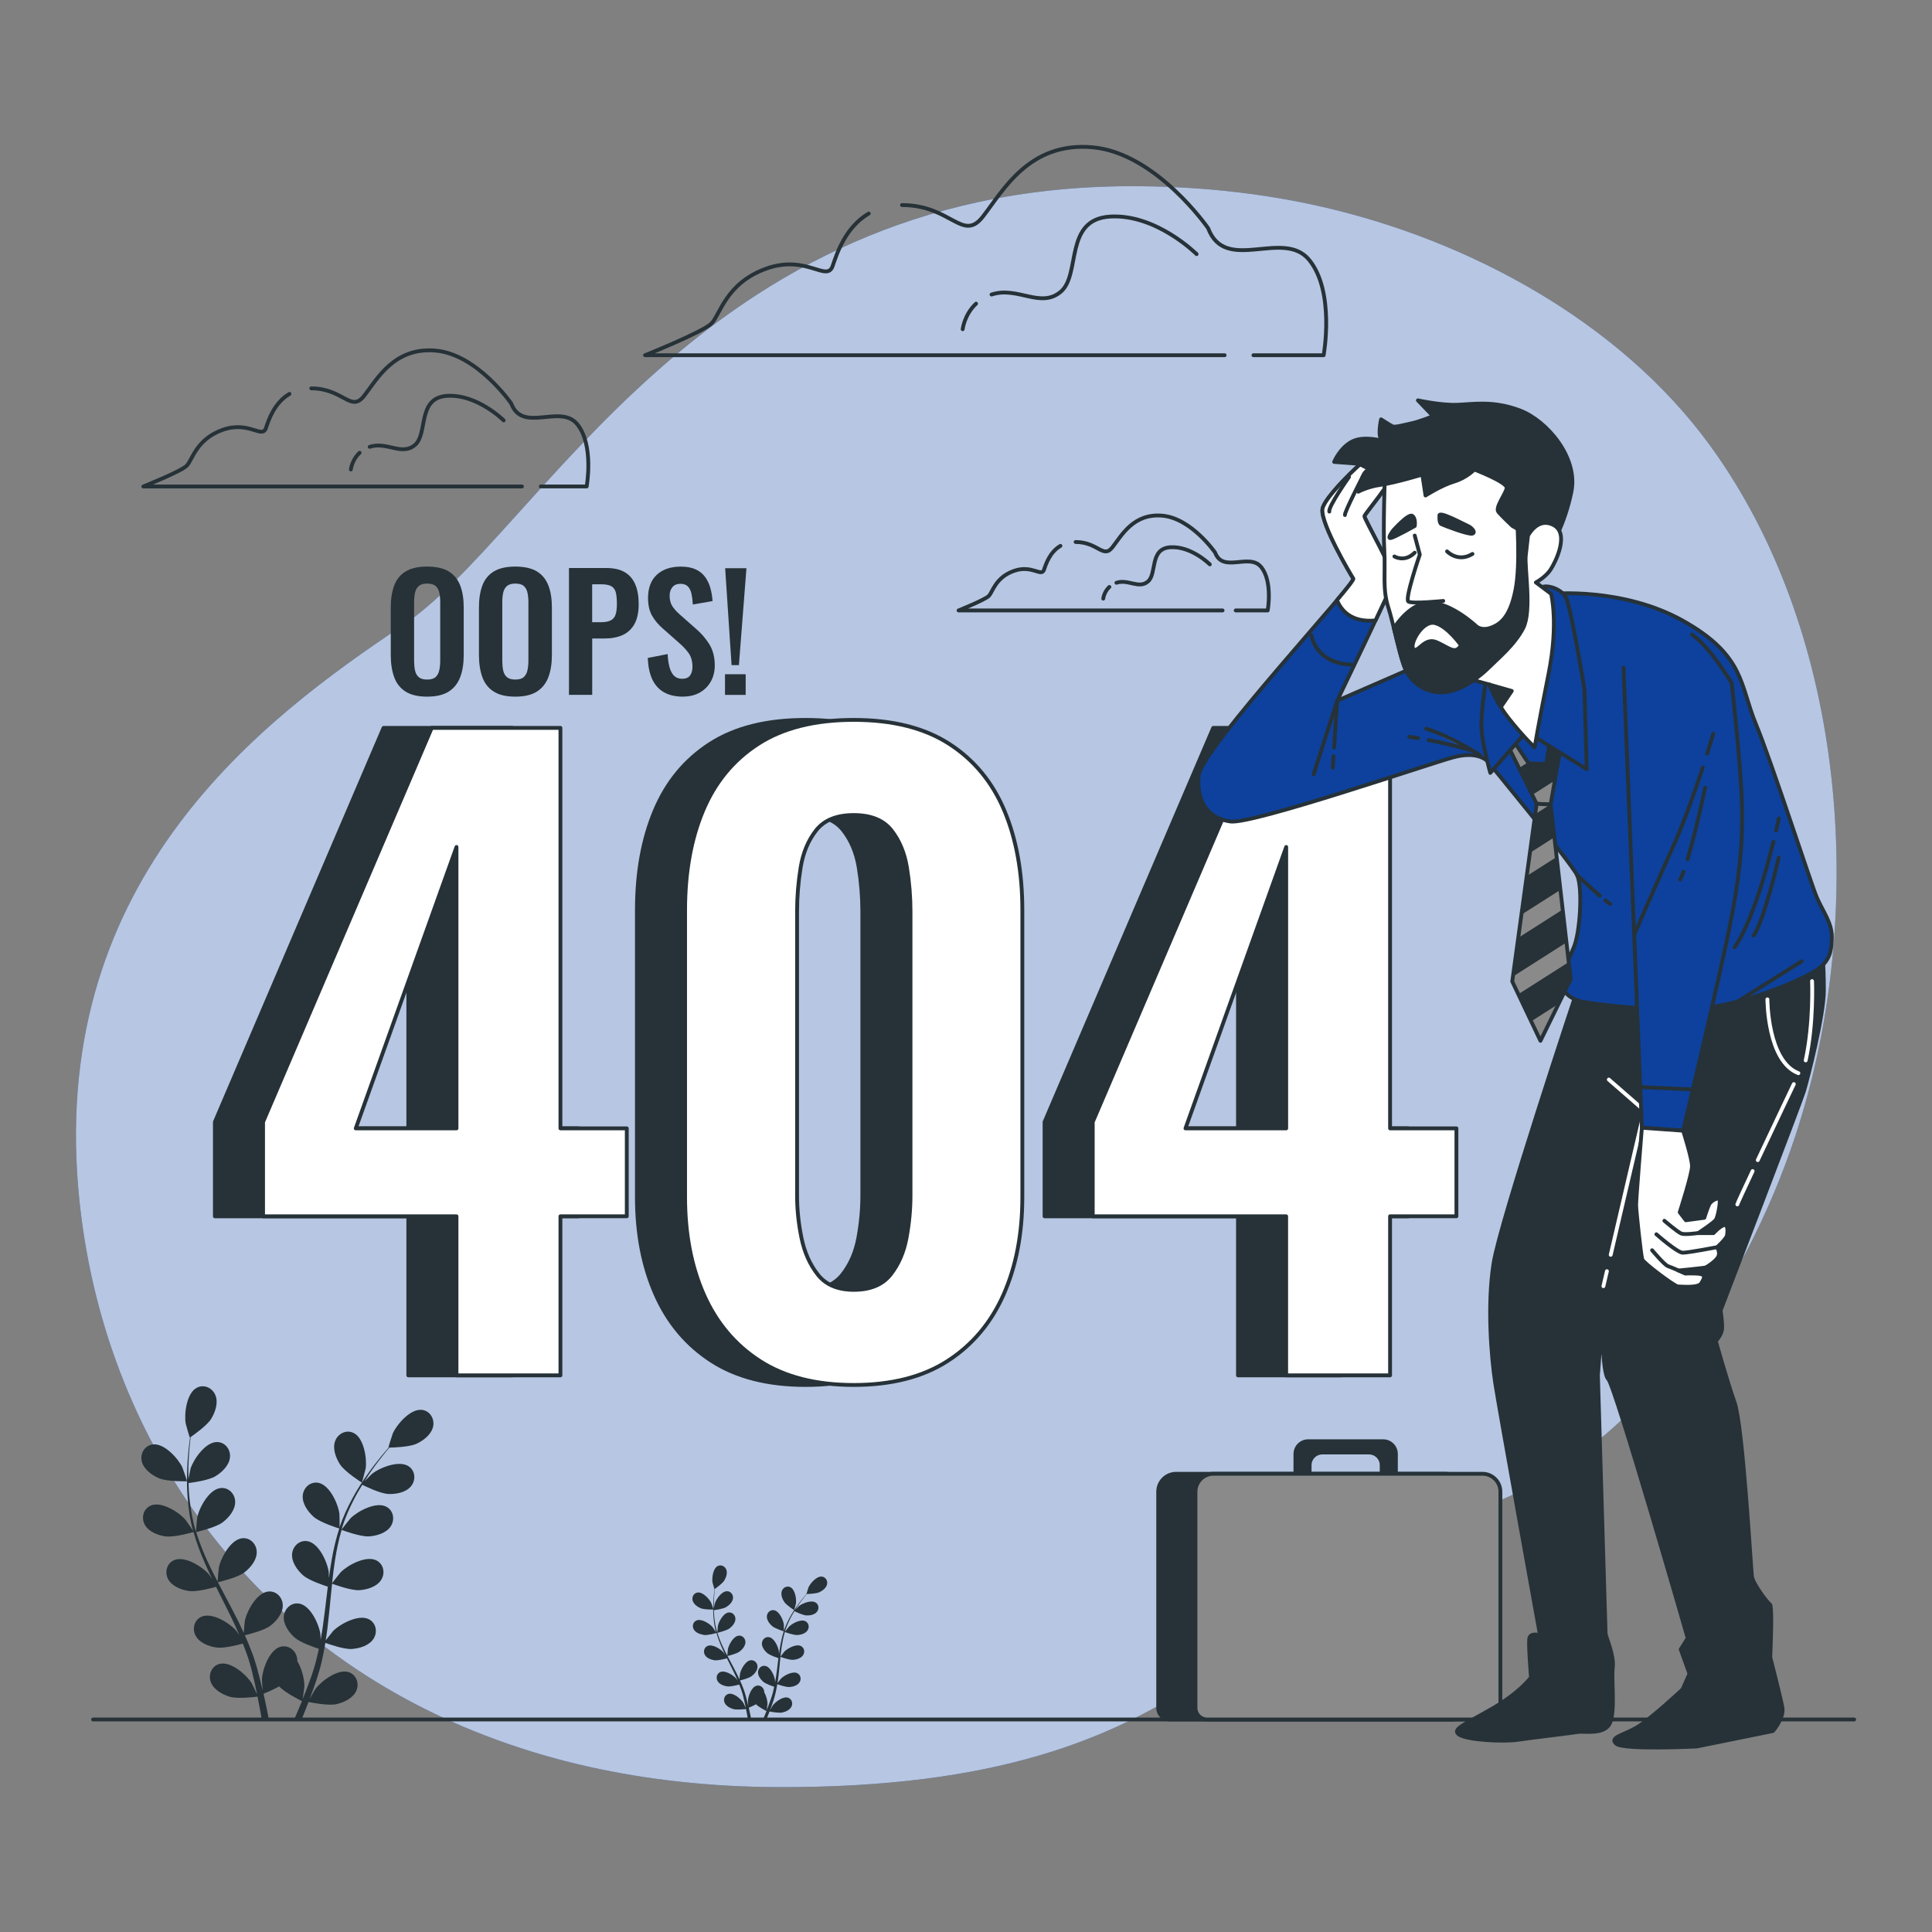 <?xml version="1.0" encoding="UTF-8"?>
<svg id="Character" xmlns="http://www.w3.org/2000/svg" version="1.1" viewBox="0 0 500 500">
  <rect x="0" y="0" width="500" height="500" fill="#808080" stroke="none"/>
  <!-- Generator: Adobe Illustrator 29.0.1, SVG Export Plug-In . SVG Version: 2.1.0 Build 192)  -->
  <g>
    <path d="M464.69,293.8c-13.01,39.42-41.03,82.63-82.26,96.69-62.3,21.26-67.87,72.36-180.95,72.01-17.63-.05-34-1.9-49.09-5.27-8.12-1.81-15.87-4.08-23.25-6.75-66.98-24.16-103.66-81.63-108.89-143.04-6.9-80.76,48.06-121.51,83.88-145.51,35.82-24,76.65-113.2,187.82-113.74,16.95-.07,33.93,1.59,50.46,5.39,37.75,8.67,76.58,29.56,99.91,61.4,1.75,2.39,3.43,4.84,5.04,7.35,31.47,48.96,35.06,117.73,17.32,171.47Z" style="fill: #0d419d;"/>
    <path d="M464.69,293.8c-13.01,39.42-41.03,82.63-82.26,96.69-62.3,21.26-67.87,72.36-180.95,72.01-17.63-.05-34-1.9-49.09-5.27-8.12-1.81-15.87-4.08-23.25-6.75-66.98-24.16-103.66-81.63-108.89-143.04-6.9-80.76,48.06-121.51,83.88-145.51,35.82-24,76.65-113.2,187.82-113.74,16.95-.07,33.93,1.59,50.46,5.39,37.75,8.67,76.58,29.56,99.91,61.4,1.75,2.39,3.43,4.84,5.04,7.35,31.47,48.96,35.06,117.73,17.32,171.47Z" style="fill: #fff; opacity: .7;"/>
  </g>
  <line x1="479.85" y1="445" x2="24.09" y2="445" style="fill: none; stroke: #263238; stroke-linecap: round; stroke-linejoin: round; stroke-width: .99px;"/>
  <g>
    <path d="M41.08,382.55c2.13.93,7.32.81,7.33.81.05,0-1.12-3.4-1.22-3.61-1.14-2.39-4.75-6.33-7.68-5.93-2.11.29-3.29,2.4-2.81,4.39.49,2.03,2.57,3.54,4.38,4.33Z" style="fill: #263238;"/>
    <path d="M42.88,397.61c2.2.32,6.84-1.02,7.21-1.13.73,2.6,1.69,5.2,2.81,7.79.64,1.48,1.33,2.95,2.04,4.41-.42-.62-.81-1.17-.87-1.24-1.73-2-6.25-4.85-8.98-3.69-1.96.83-2.54,3.18-1.55,4.98,1.01,1.83,3.42,2.74,5.37,3.02,1.98.29,5.96-.78,7.01-1.08.28.56.55,1.12.83,1.68,1.34,2.68,2.7,5.34,3.94,7.99.44.93.84,1.87,1.24,2.81-.38-.55-.7-1.01-.75-1.08-1.73-2-6.25-4.85-8.98-3.69-1.96.83-2.54,3.19-1.55,4.98,1.01,1.83,3.42,2.74,5.37,3.02,1.89.28,5.57-.68,6.82-1.02.38.97.77,1.94,1.1,2.9.21.66.46,1.28.63,1.95.19.66.37,1.32.55,1.97.3,1.27.62,2.57.89,3.81.19.86.36,1.69.53,2.52-.43-.94-1.3-2.75-1.39-2.89-1.41-2.24-5.44-5.74-8.31-5.01-2.07.53-2.99,2.76-2.29,4.69.72,1.96,2.96,3.22,4.85,3.8,2.08.64,6.68.05,7.26-.02.28,1.38.53,2.72.75,3.99.12.67.22,1.3.33,1.94h1.83c-.14-.73-.28-1.48-.43-2.26-.27-1.4-.6-2.89-.94-4.41.35-.14,2.31-.93,4.05-1.9,1.52,1.64,5.4,3.56,5.9,3.81-.53,1.3-1.06,2.56-1.57,3.74-.16.36-.3.69-.46,1.03h1.93c.05-.12.1-.23.14-.35.54-1.32,1.1-2.74,1.65-4.2.56.12,5.11,1.04,7.24.56,1.93-.44,4.26-1.53,5.12-3.43.84-1.86.09-4.16-1.93-4.84-2.81-.94-7.09,2.25-8.66,4.37-.09.13-.95,1.6-1.47,2.54.22-.6.45-1.18.67-1.8.45-1.22.86-2.45,1.31-3.78.19-.65.39-1.3.59-1.96.21-.65.35-1.36.53-2.05.38-1.6.69-3.25.96-4.91,1.07.39,4.89,1.72,6.87,1.58,1.97-.14,4.44-.86,5.58-2.61,1.12-1.72.72-4.1-1.18-5.08-2.63-1.36-7.35,1.15-9.23,3.01-.12.12-1.31,1.61-1.95,2.44.16-1,.32-2,.44-3.02.36-2.94.64-5.92.93-8.9.09-.91.19-1.82.28-2.73.38.14,4.89,1.82,7.1,1.67,1.97-.14,4.44-.86,5.58-2.61,1.12-1.71.72-4.1-1.18-5.08-2.63-1.36-7.35,1.14-9.22,3.01-.14.14-1.86,2.29-2.27,2.85.21-2,.44-3.99.75-5.95.42-2.7.98-5.32,1.71-7.82.18.07,4.87,1.84,7.14,1.68,1.97-.14,4.44-.86,5.58-2.61,1.12-1.72.72-4.1-1.18-5.08-2.63-1.36-7.35,1.14-9.23,3.01-.15.15-1.99,2.46-2.3,2.9.04-.15.07-.31.12-.46.81-2.66,1.93-5.14,3.1-7.4.67-1.32,1.39-2.54,2.12-3.71.84.42,4.7,2.3,6.76,2.38,1.97.08,4.51-.37,5.84-1.99,1.3-1.58,1.17-4-.61-5.18-2.47-1.64-7.43.33-9.5,1.98-.11.09-1.15,1.13-1.9,1.89.33-.52.67-1.07,1-1.57,1.24-1.87,2.49-3.5,3.61-4.93.64-.81,1.24-1.53,1.81-2.2,1.04-.02,5.23-.15,7.06-1.01,1.79-.84,3.83-2.41,4.26-4.45.42-2-.81-4.09-2.93-4.31-2.94-.32-6.44,3.72-7.52,6.13-.09.21-1.17,3.64-1.12,3.64,0,0,.05,0,.06,0-.56.63-1.15,1.32-1.78,2.08-1.15,1.42-2.44,3.02-3.72,4.87-1.29,1.84-2.64,3.88-3.86,6.15-1.23,2.28-2.41,4.74-3.3,7.43-.01.03-.02.06-.03.09.02-.87-.02-3.29-.05-3.48-.34-2.62-2.54-7.49-5.45-8.03-2.1-.39-3.87,1.26-4.04,3.3-.17,2.08,1.34,4.17,2.81,5.49,1.66,1.48,6.27,2.92,6.64,3.03-.82,2.57-1.46,5.27-1.95,8.05-.28,1.58-.52,3.19-.73,4.8-.01-.75-.03-1.42-.04-1.52-.34-2.62-2.54-7.49-5.45-8.03-2.1-.39-3.87,1.26-4.04,3.3-.17,2.08,1.34,4.17,2.81,5.49,1.49,1.34,5.4,2.64,6.44,2.97-.08.62-.16,1.24-.23,1.86-.36,2.97-.7,5.94-1.12,8.84-.15,1.02-.33,2.02-.51,3.03-.01-.67-.02-1.23-.04-1.31-.34-2.62-2.54-7.49-5.45-8.03-2.1-.39-3.88,1.26-4.04,3.3-.17,2.08,1.34,4.17,2.81,5.48,1.43,1.27,5.02,2.51,6.25,2.91-.22,1.02-.43,2.04-.69,3.02-.19.66-.33,1.32-.55,1.98-.21.65-.42,1.3-.63,1.95-.45,1.22-.9,2.49-1.36,3.67-.32.82-.63,1.6-.95,2.39.16-1.02.43-3.01.44-3.18.04-1.76-.58-4.61-1.83-6.62,0-.26,0-.52-.05-.77-.32-2.02-2.22-3.52-4.29-2.97-2.86.76-4.68,5.79-4.81,8.43,0,.16.09,1.86.18,2.93-.14-.62-.28-1.23-.43-1.87-.3-1.27-.64-2.52-.99-3.87-.2-.65-.39-1.3-.59-1.96-.18-.66-.46-1.33-.69-2-.57-1.55-1.21-3.09-1.9-4.63,1.11-.27,5.03-1.26,6.6-2.47,1.57-1.2,3.23-3.17,3.21-5.26-.01-2.05-1.66-3.82-3.79-3.59-2.94.32-5.5,5.01-6.03,7.6-.03.16-.21,2.06-.28,3.11-.42-.92-.84-1.84-1.29-2.76-1.32-2.65-2.73-5.29-4.13-7.93-.43-.81-.85-1.62-1.27-2.43.4-.09,5.08-1.18,6.84-2.53,1.57-1.2,3.23-3.17,3.21-5.26-.01-2.05-1.66-3.82-3.78-3.59-2.94.32-5.5,5.01-6.03,7.6-.04.2-.29,2.93-.32,3.63-.93-1.78-1.83-3.57-2.66-5.37-1.14-2.48-2.12-4.98-2.89-7.46.18-.04,5.08-1.15,6.89-2.54,1.57-1.2,3.23-3.17,3.21-5.26-.01-2.05-1.66-3.82-3.79-3.59-2.94.32-5.5,5.01-6.03,7.6-.04.2-.31,3.15-.32,3.68-.05-.15-.11-.3-.15-.44-.79-2.67-1.22-5.35-1.5-7.88-.17-1.47-.24-2.89-.28-4.26.93-.11,5.19-.68,6.95-1.75,1.69-1.02,3.56-2.8,3.77-4.88.21-2.04-1.23-3.98-3.37-3.98-2.96,0-6.02,4.38-6.83,6.89-.04.14-.34,1.58-.54,2.63,0-.62-.03-1.26-.03-1.86,0-2.24.15-4.29.29-6.11.09-1.03.19-1.96.29-2.83.86-.59,4.28-3.01,5.34-4.74,1.03-1.69,1.87-4.12,1.1-6.06-.75-1.9-2.93-2.96-4.82-1.98-2.63,1.36-3.32,6.66-2.89,9.26.04.23,1.03,3.68,1.08,3.65,0,0,.04-.03.05-.04-.12.83-.23,1.73-.34,2.71-.18,1.82-.37,3.87-.42,6.12-.06,2.25-.06,4.69.17,7.26.23,2.58.6,5.28,1.35,8.01,0,.03.02.06.03.09-.47-.73-1.84-2.74-1.96-2.88-1.73-2-6.25-4.85-8.98-3.69-1.96.83-2.54,3.19-1.55,4.98,1.01,1.83,3.42,2.74,5.37,3.02Z" style="fill: #263238;"/>
    <path d="M93.66,383.7s.95-3.45.98-3.68c.36-2.62-.47-7.9-3.14-9.18-1.92-.93-4.07.19-4.77,2.11-.72,1.96.19,4.37,1.26,6.03,1.26,1.95,5.66,4.72,5.66,4.72Z" style="fill: #263238;"/>
  </g>
  <g>
    <path d="M181.27,416.18c.98.43,3.38.37,3.38.37.02,0-.52-1.57-.56-1.67-.53-1.1-2.19-2.92-3.55-2.74-.98.13-1.52,1.11-1.3,2.03.23.94,1.19,1.64,2.02,2Z" style="fill: #263238;"/>
    <path d="M182.1,423.13c1.02.15,3.16-.47,3.33-.52.34,1.2.78,2.4,1.3,3.59.29.68.61,1.36.94,2.04-.2-.29-.37-.54-.4-.57-.8-.92-2.88-2.24-4.14-1.7-.91.38-1.17,1.47-.72,2.3.46.85,1.58,1.26,2.48,1.4.92.13,2.75-.36,3.24-.5.13.26.25.52.38.77.62,1.23,1.24,2.46,1.82,3.69.2.43.39.86.57,1.3-.17-.25-.32-.47-.35-.5-.8-.92-2.88-2.24-4.14-1.7-.91.38-1.17,1.47-.72,2.3.47.85,1.58,1.26,2.48,1.4.87.13,2.57-.31,3.15-.47.18.45.35.9.51,1.34.1.3.21.59.29.9.09.31.17.61.25.91.14.58.29,1.19.41,1.76.09.4.16.78.24,1.16-.2-.43-.6-1.27-.64-1.34-.65-1.03-2.51-2.65-3.84-2.31-.95.24-1.38,1.28-1.06,2.16.33.91,1.37,1.49,2.24,1.75.96.29,3.09.03,3.35,0,.13.64.25,1.25.35,1.84.05.31.1.6.15.89h.85c-.06-.34-.13-.68-.2-1.04-.13-.65-.27-1.33-.43-2.04.16-.06,1.07-.43,1.87-.88.7.76,2.49,1.64,2.72,1.76-.24.6-.49,1.18-.73,1.73-.07.17-.14.32-.21.48h.89c.02-.05.04-.11.07-.16.25-.61.51-1.26.76-1.94.26.05,2.36.48,3.34.26.89-.2,1.97-.7,2.36-1.58.39-.86.04-1.92-.89-2.24-1.3-.44-3.27,1.04-4,2.02-.04.06-.44.74-.68,1.17.1-.28.21-.54.31-.83.21-.56.4-1.13.6-1.74.09-.3.18-.6.27-.9.1-.3.16-.63.24-.95.18-.74.32-1.5.45-2.27.49.18,2.26.79,3.17.73.91-.06,2.05-.4,2.58-1.21.52-.79.33-1.89-.54-2.35-1.22-.63-3.39.53-4.26,1.39-.05.05-.61.74-.9,1.12.07-.46.15-.92.21-1.39.17-1.36.3-2.73.43-4.11.04-.42.09-.84.13-1.26.18.07,2.26.84,3.28.77.91-.06,2.05-.4,2.58-1.21.52-.79.33-1.89-.54-2.35-1.21-.63-3.39.53-4.26,1.39-.07.06-.86,1.06-1.05,1.32.1-.92.2-1.84.34-2.74.19-1.24.45-2.46.79-3.61.08.03,2.25.85,3.3.78.91-.06,2.05-.4,2.58-1.21.52-.79.33-1.89-.54-2.35-1.22-.63-3.39.53-4.26,1.39-.07.07-.92,1.13-1.06,1.34.02-.07.03-.14.05-.21.38-1.23.89-2.37,1.43-3.42.31-.61.64-1.17.98-1.71.39.19,2.17,1.06,3.12,1.1.91.04,2.08-.17,2.69-.92.6-.73.54-1.85-.28-2.39-1.14-.76-3.43.15-4.39.91-.05.04-.53.52-.88.87.15-.24.31-.49.46-.72.57-.86,1.15-1.61,1.66-2.28.3-.37.57-.71.83-1.02.48,0,2.41-.07,3.26-.46.82-.39,1.77-1.11,1.97-2.05.2-.92-.37-1.89-1.35-1.99-1.36-.15-2.97,1.72-3.47,2.83-.04.1-.54,1.68-.52,1.68,0,0,.02,0,.03,0-.26.29-.53.61-.82.96-.53.65-1.13,1.4-1.72,2.25-.59.85-1.22,1.79-1.78,2.84-.57,1.05-1.11,2.19-1.52,3.43,0,.01,0,.03-.01.04,0-.4-.01-1.52-.02-1.61-.16-1.21-1.17-3.46-2.52-3.71-.97-.18-1.79.58-1.87,1.52-.08.96.62,1.92,1.3,2.53.77.69,2.9,1.35,3.07,1.4-.38,1.19-.67,2.43-.9,3.71-.13.73-.24,1.47-.34,2.22,0-.35-.01-.66-.02-.7-.16-1.21-1.17-3.46-2.52-3.71-.97-.18-1.79.58-1.87,1.52-.08.96.62,1.92,1.3,2.53.69.62,2.49,1.22,2.97,1.37-.04.29-.07.57-.11.86-.16,1.37-.32,2.74-.52,4.08-.07.47-.15.93-.24,1.4,0-.31-.01-.57-.02-.61-.16-1.21-1.17-3.46-2.52-3.71-.97-.18-1.79.58-1.87,1.52-.08.96.62,1.92,1.3,2.53.66.59,2.32,1.16,2.89,1.34-.1.47-.2.94-.32,1.4-.09.31-.15.61-.26.91-.1.3-.19.6-.29.9-.21.56-.41,1.15-.63,1.69-.15.38-.29.74-.44,1.1.07-.47.2-1.39.2-1.47.02-.81-.27-2.13-.84-3.06,0-.12,0-.24-.02-.36-.15-.93-1.03-1.63-1.98-1.37-1.32.35-2.16,2.67-2.22,3.89,0,.07.04.86.08,1.35-.07-.29-.13-.57-.2-.86-.14-.58-.29-1.16-.46-1.79-.09-.3-.18-.6-.27-.9-.08-.3-.21-.61-.32-.92-.26-.71-.56-1.43-.88-2.14.51-.12,2.32-.58,3.05-1.14.72-.55,1.49-1.46,1.48-2.43,0-.95-.77-1.76-1.75-1.66-1.36.15-2.54,2.31-2.79,3.51-.02.07-.1.95-.13,1.44-.19-.43-.39-.85-.6-1.27-.61-1.22-1.26-2.44-1.91-3.66-.2-.37-.39-.75-.59-1.12.18-.04,2.35-.54,3.16-1.17.72-.55,1.49-1.46,1.48-2.43,0-.94-.77-1.76-1.75-1.66-1.36.15-2.54,2.31-2.79,3.51-.02.09-.13,1.35-.15,1.68-.43-.82-.85-1.65-1.23-2.48-.53-1.14-.98-2.3-1.33-3.45.09-.02,2.34-.53,3.18-1.17.72-.56,1.49-1.46,1.48-2.43,0-.95-.77-1.76-1.75-1.66-1.36.15-2.54,2.31-2.79,3.51-.02.09-.14,1.45-.15,1.7-.02-.07-.05-.14-.07-.2-.36-1.23-.56-2.47-.69-3.64-.08-.68-.11-1.33-.13-1.97.43-.05,2.4-.31,3.21-.81.78-.47,1.64-1.29,1.74-2.25.1-.94-.57-1.84-1.55-1.84-1.37,0-2.78,2.02-3.15,3.18-.02.06-.16.73-.25,1.21,0-.29-.01-.58-.01-.86,0-1.03.07-1.98.13-2.82.04-.48.09-.91.13-1.31.4-.27,1.98-1.39,2.46-2.19.47-.78.86-1.9.51-2.8-.35-.88-1.35-1.37-2.23-.92-1.21.63-1.53,3.07-1.33,4.28.02.1.48,1.7.5,1.69,0,0,.02-.01.02-.02-.05.39-.11.8-.15,1.25-.08.84-.17,1.79-.19,2.82-.03,1.04-.03,2.16.08,3.35.11,1.19.28,2.44.62,3.7,0,.01,0,.03.01.04-.22-.34-.85-1.26-.9-1.33-.8-.92-2.88-2.24-4.14-1.7-.91.39-1.17,1.47-.72,2.3.47.85,1.58,1.26,2.48,1.4Z" style="fill: #263238;"/>
    <path d="M205.54,416.7s.44-1.59.45-1.7c.17-1.21-.22-3.64-1.45-4.24-.89-.43-1.88.09-2.2.98-.33.91.09,2.02.58,2.78.58.9,2.61,2.18,2.61,2.18Z" style="fill: #263238;"/>
  </g>
  <g>
    <path d="M224.83,55.26c-5.98,3.49-8.23,10.26-9.31,13.5-1.49,4.48-6.73-2.99-17.19.75-10.46,3.74-11.96,11.96-14.2,14.2s-17.19,8.22-17.19,8.22h149.99" style="fill: none; stroke: #263238; stroke-linecap: round; stroke-linejoin: round; stroke-width: .99px;"/>
    <path d="M324.39,91.93h18.17s2.99-16.44-3.74-24.66c-6.73-8.22-21.67,3.74-26.16-8.22,0,0-13.45-19.43-29.89-20.93-16.44-1.49-23.17,11.21-28.4,17.94-5.23,6.73-8.22-2.99-20.93-2.99" style="fill: none; stroke: #263238; stroke-linecap: round; stroke-linejoin: round; stroke-width: .99px;"/>
    <path d="M252.61,78.58c-3.05,2.84-3.47,6.62-3.47,6.62" style="fill: none; stroke: #263238; stroke-linecap: round; stroke-linejoin: round; stroke-width: .99px;"/>
    <path d="M309.68,65.77s-10.46-10.46-22.42-9.72c-11.96.75-7.47,14.95-12.71,19.43s-11.21-1.49-17.94.75" style="fill: none; stroke: #263238; stroke-linecap: round; stroke-linejoin: round; stroke-width: .99px;"/>
  </g>
  <g>
    <path d="M74.91,101.94c-3.9,2.28-5.38,6.7-6.08,8.82-.98,2.93-4.39-1.95-11.23.49s-7.81,7.81-9.28,9.28-11.23,5.37-11.23,5.37h97.99" style="fill: none; stroke: #263238; stroke-linecap: round; stroke-linejoin: round; stroke-width: .99px;"/>
    <path d="M139.96,125.89h11.87s1.95-10.74-2.44-16.11-14.16,2.44-17.09-5.37c0,0-8.79-12.7-19.53-13.67s-15.14,7.32-18.55,11.72c-3.42,4.39-5.37-1.95-13.67-1.95" style="fill: none; stroke: #263238; stroke-linecap: round; stroke-linejoin: round; stroke-width: .99px;"/>
    <path d="M93.07,117.17c-1.99,1.85-2.27,4.33-2.27,4.33" style="fill: none; stroke: #263238; stroke-linecap: round; stroke-linejoin: round; stroke-width: .99px;"/>
    <path d="M130.35,108.8s-6.84-6.84-14.65-6.35-4.88,9.77-8.3,12.7-7.32-.98-11.72.49" style="fill: none; stroke: #263238; stroke-linecap: round; stroke-linejoin: round; stroke-width: .99px;"/>
  </g>
  <g>
    <path d="M274.44,141.27c-2.72,1.59-3.75,4.67-4.24,6.15-.68,2.04-3.06-1.36-7.83.34s-5.45,5.45-6.47,6.47c-1.02,1.02-7.83,3.75-7.83,3.75h68.33" style="fill: none; stroke: #263238; stroke-linecap: round; stroke-linejoin: round; stroke-width: .99px;"/>
    <path d="M319.8,157.98h8.28s1.36-7.49-1.7-11.24-9.87,1.7-11.92-3.75c0,0-6.13-8.85-13.62-9.53s-10.56,5.11-12.94,8.17c-2.38,3.06-3.75-1.36-9.53-1.36" style="fill: none; stroke: #263238; stroke-linecap: round; stroke-linejoin: round; stroke-width: .99px;"/>
    <path d="M287.1,151.9c-1.39,1.29-1.58,3.02-1.58,3.02" style="fill: none; stroke: #263238; stroke-linecap: round; stroke-linejoin: round; stroke-width: .99px;"/>
    <path d="M313.1,146.06s-4.77-4.77-10.21-4.43c-5.45.34-3.41,6.81-5.79,8.85-2.38,2.04-5.11-.68-8.17.34" style="fill: none; stroke: #263238; stroke-linecap: round; stroke-linejoin: round; stroke-width: .99px;"/>
  </g>
  <g>
    <path d="M105.67,355.95v-41.17h-50.06v-24.41l43.65-101.99h33.31v103.64h17.17v22.75h-17.17v41.17h-26.89ZM79.6,292.02h26.07v-72.82l-26.07,72.82Z" style="fill: #263238; stroke: #263238; stroke-linecap: round; stroke-linejoin: round; stroke-width: .99px;"/>
    <path d="M208.48,358.43c-9.79,0-17.89-2.07-24.31-6.21-6.41-4.14-11.24-9.86-14.48-17.17-3.24-7.31-4.86-15.72-4.86-25.24v-74.27c0-9.79,1.55-18.38,4.65-25.75,3.1-7.38,7.86-13.14,14.27-17.27,6.41-4.14,14.65-6.21,24.72-6.21s18.31,2.07,24.72,6.21c6.41,4.14,11.17,9.9,14.27,17.27,3.1,7.38,4.65,15.96,4.65,25.75v74.27c0,9.52-1.62,17.93-4.86,25.24-3.24,7.31-8.07,13.03-14.48,17.17-6.41,4.14-14.52,6.21-24.31,6.21ZM208.48,333.81c4.27,0,7.45-1.31,9.52-3.93,2.07-2.62,3.45-5.79,4.14-9.52.69-3.72,1.03-7.38,1.03-10.96v-73.44c0-3.86-.31-7.69-.93-11.48-.62-3.79-1.97-7-4.03-9.62-2.07-2.62-5.31-3.93-9.72-3.93s-7.65,1.31-9.72,3.93c-2.07,2.62-3.41,5.83-4.03,9.62-.62,3.79-.93,7.62-.93,11.48v73.44c0,3.59.38,7.24,1.14,10.96.76,3.72,2.17,6.9,4.24,9.52,2.07,2.62,5.17,3.93,9.31,3.93Z" style="fill: #263238; stroke: #263238; stroke-linecap: round; stroke-linejoin: round; stroke-width: .99px;"/>
    <path d="M320.39,355.95v-41.17h-50.06v-24.41l43.65-101.99h33.3v103.64h17.17v22.75h-17.17v41.17h-26.89ZM294.32,292.02h26.07v-72.82l-26.07,72.82Z" style="fill: #263238; stroke: #263238; stroke-linecap: round; stroke-linejoin: round; stroke-width: .99px;"/>
  </g>
  <g>
    <path d="M118.14,355.95v-41.17h-50.06v-24.41l43.65-101.99h33.31v103.64h17.17v22.75h-17.17v41.17h-26.89ZM92.07,292.02h26.07v-72.82l-26.07,72.82Z" style="fill: #fff; stroke: #263238; stroke-linecap: round; stroke-linejoin: round; stroke-width: .99px;"/>
    <path d="M220.95,358.43c-9.79,0-17.89-2.07-24.31-6.21-6.41-4.14-11.24-9.86-14.48-17.17-3.24-7.31-4.86-15.72-4.86-25.24v-74.27c0-9.79,1.55-18.38,4.65-25.75,3.1-7.38,7.86-13.14,14.27-17.27,6.41-4.14,14.65-6.21,24.72-6.21s18.31,2.07,24.72,6.21c6.41,4.14,11.17,9.9,14.27,17.27,3.1,7.38,4.65,15.96,4.65,25.75v74.27c0,9.52-1.62,17.93-4.86,25.24-3.24,7.31-8.07,13.03-14.48,17.17-6.41,4.14-14.52,6.21-24.31,6.21ZM220.95,333.81c4.27,0,7.45-1.31,9.52-3.93,2.07-2.62,3.45-5.79,4.14-9.52.69-3.72,1.03-7.38,1.03-10.96v-73.44c0-3.86-.31-7.69-.93-11.48-.62-3.79-1.97-7-4.03-9.62-2.07-2.62-5.31-3.93-9.72-3.93s-7.65,1.31-9.72,3.93c-2.07,2.62-3.41,5.83-4.03,9.62-.62,3.79-.93,7.62-.93,11.48v73.44c0,3.59.38,7.24,1.14,10.96.76,3.72,2.17,6.9,4.24,9.52,2.07,2.62,5.17,3.93,9.31,3.93Z" style="fill: #fff; stroke: #263238; stroke-linecap: round; stroke-linejoin: round; stroke-width: .99px;"/>
    <path d="M332.86,355.95v-41.17h-50.06v-24.41l43.65-101.99h33.3v103.64h17.17v22.75h-17.17v41.17h-26.89ZM306.8,292.02h26.07v-72.82l-26.07,72.82Z" style="fill: #fff; stroke: #263238; stroke-linecap: round; stroke-linejoin: round; stroke-width: .99px;"/>
  </g>
  <g>
    <path d="M110.53,180.29c-2.32,0-4.18-.43-5.55-1.3-1.38-.86-2.37-2.11-2.96-3.73-.59-1.62-.89-3.54-.89-5.76v-12.28c0-2.22.3-4.11.89-5.7.59-1.58,1.58-2.79,2.96-3.63,1.38-.84,3.23-1.26,5.55-1.26s4.25.42,5.61,1.26c1.36.84,2.35,2.05,2.96,3.63.61,1.58.91,3.48.91,5.7v12.32c0,2.19-.3,4.09-.91,5.7-.61,1.61-1.59,2.85-2.96,3.73-1.37.88-3.24,1.32-5.61,1.32ZM110.53,175.87c1,0,1.74-.22,2.21-.65.47-.43.79-1.03.95-1.78.16-.76.24-1.58.24-2.47v-15.12c0-.92-.08-1.74-.24-2.47-.16-.73-.48-1.3-.95-1.72-.47-.42-1.21-.63-2.21-.63-.95,0-1.66.21-2.15.63-.49.42-.81.99-.97,1.72s-.24,1.55-.24,2.47v15.12c0,.89.07,1.72.22,2.47.15.76.47,1.35.95,1.78.49.43,1.22.65,2.19.65Z" style="fill: #263238;"/>
    <path d="M133.35,180.29c-2.32,0-4.18-.43-5.55-1.3-1.38-.86-2.37-2.11-2.96-3.73-.59-1.62-.89-3.54-.89-5.76v-12.28c0-2.22.3-4.11.89-5.7.59-1.58,1.58-2.79,2.96-3.63,1.38-.84,3.23-1.26,5.55-1.26s4.25.42,5.61,1.26c1.36.84,2.35,2.05,2.96,3.63.61,1.58.91,3.48.91,5.7v12.32c0,2.19-.3,4.09-.91,5.7-.61,1.61-1.59,2.85-2.96,3.73-1.37.88-3.24,1.32-5.61,1.32ZM133.35,175.87c1,0,1.74-.22,2.21-.65.47-.43.79-1.03.95-1.78.16-.76.24-1.58.24-2.47v-15.12c0-.92-.08-1.74-.24-2.47-.16-.73-.48-1.3-.95-1.72-.47-.42-1.21-.63-2.21-.63-.95,0-1.66.21-2.15.63-.49.42-.81.99-.97,1.72s-.24,1.55-.24,2.47v15.12c0,.89.07,1.72.22,2.47.15.76.47,1.35.95,1.78.49.43,1.22.65,2.19.65Z" style="fill: #263238;"/>
    <path d="M147.25,179.84v-32.84h9.65c1.97,0,3.57.36,4.8,1.09,1.23.73,2.13,1.79,2.72,3.18.58,1.39.87,3.07.87,5.05,0,2.14-.36,3.86-1.09,5.17-.73,1.31-1.75,2.26-3.06,2.86-1.31.59-2.86.89-4.64.89h-3.24v14.59h-6ZM153.25,161.03h2.27c1.08,0,1.93-.16,2.53-.47.61-.31,1.03-.81,1.26-1.5.23-.69.34-1.61.34-2.78s-.09-2.15-.26-2.9c-.18-.74-.55-1.29-1.13-1.64-.58-.35-1.49-.53-2.74-.53h-2.27v9.81Z" style="fill: #263238;"/>
    <path d="M176.73,180.29c-1.97,0-3.62-.39-4.95-1.16-1.32-.77-2.32-1.9-3-3.38-.68-1.49-1.05-3.31-1.14-5.47l5.15-1.01c.05,1.27.21,2.39.47,3.36.26.97.65,1.72,1.18,2.25.53.53,1.22.79,2.09.79.97,0,1.66-.29,2.07-.87.41-.58.61-1.32.61-2.21,0-1.43-.32-2.61-.97-3.53-.65-.92-1.51-1.84-2.59-2.76l-4.13-3.65c-1.16-1-2.09-2.11-2.78-3.34-.69-1.23-1.03-2.75-1.03-4.56,0-2.59.76-4.59,2.27-6,1.51-1.4,3.58-2.11,6.2-2.11,1.54,0,2.82.24,3.85.71,1.03.47,1.84,1.13,2.45,1.97.61.84,1.06,1.79,1.36,2.86.3,1.07.49,2.2.57,3.38l-5.11.89c-.05-1.03-.17-1.95-.34-2.76-.18-.81-.49-1.45-.93-1.91-.45-.46-1.1-.69-1.97-.69s-1.57.29-2.05.87c-.47.58-.71,1.3-.71,2.17,0,1.11.23,2.02.69,2.74.46.72,1.12,1.45,1.99,2.21l4.09,3.61c1.35,1.14,2.51,2.47,3.47,3.99.96,1.53,1.44,3.37,1.44,5.53,0,1.57-.34,2.96-1.03,4.18s-1.65,2.17-2.88,2.86c-1.23.69-2.67,1.03-4.32,1.03Z" style="fill: #263238;"/>
    <path d="M187.63,179.84v-5.35h5.35v5.35h-5.35ZM189.33,172.14l-1.66-25.09h5.51l-1.95,25.09h-1.91Z" style="fill: #263238;"/>
  </g>
  <g>
    <path d="M335.25,376.28v7.06h3.68v-4.14c0-1.82,1.47-3.29,3.29-3.29h12.07c1.82,0,3.29,1.47,3.29,3.29v4.14h3.68v-7.06c0-1.82-1.47-3.29-3.29-3.29h-19.42c-1.82,0-3.29,1.47-3.29,3.29Z" style="fill: #263238; stroke: #263238; stroke-linecap: round; stroke-linejoin: round; stroke-width: .99px;"/>
    <path d="M304.38,381.41h69.63c2.56,0,4.64,2.08,4.64,4.64v55.96c0,1.65-1.34,2.99-2.99,2.99h-72.93c-1.65,0-2.99-1.34-2.99-2.99v-55.96c0-2.56,2.08-4.64,4.64-4.64Z" style="fill: #263238; stroke: #263238; stroke-linecap: round; stroke-linejoin: round; stroke-width: .99px;"/>
    <path d="M314.03,381.41h69.63c2.56,0,4.64,2.08,4.64,4.64v55.96c0,1.65-1.34,2.99-2.99,2.99h-72.93c-1.65,0-2.99-1.34-2.99-2.99v-55.96c0-2.56,2.08-4.64,4.64-4.64Z" style="fill: #8a8a8a; stroke: #263238; stroke-linecap: round; stroke-linejoin: round; stroke-width: .99px;"/>
  </g>
  <g>
    <g>
      <path d="M408.1,256.51s-19.85,59.62-21.56,70.41c-1.71,10.79-.61,24.19.42,30.97,1.03,6.78,11.6,65.32,11.6,65.32,0,0-2.62-.88-2.81,1.01-.19,1.89.47,9.9.47,9.9,0,0-2.74,3.84-9.96,8.02-7.22,4.18-10.73,5.44-8.57,6.81,2.16,1.37,11.37,1.86,15.13,1.3,3.76-.56,13.88-1.74,15.52-2.02,1.65-.27,6.62.79,8.21-2.08,1.58-2.87.44-11.57.84-14.65.4-3.08-1.84-7.98-1.86-8.69s-1.99-66.88-1.99-66.88l1.25-16.43s-.37,15.65,1.43,17.4c1.8,1.75,20.57,67.07,20.57,67.07l-1.82,2.87,2.27,6.32-1.79,4.05s-8.54,7.99-12.04,9.96c-3.49,1.97-7.02,2.52-5.09,4.13,1.93,1.61,20.78.69,20.78.69l19.72-4s2.99-3.37,2.45-6.19c-.54-2.82-3.13-12.9-3.13-12.9,0,0,.63-13.23-.08-13.68-.72-.46-4.37-5.32-4.65-7.21-.28-1.88-2.33-38.83-4.5-45.04-2.17-6.21-4.86-15.93-4.86-15.93,0,0,1.53-1.55,1.63-3.21.1-1.66-.39-4.7-.39-4.7,0,0,20.6-53.6,21.54-56.66.94-3.07,5.19-19.58,5.19-26.18s-.47-11.56-.47-11.56c0,0-16.04,7.31-32.31,8.02s-30.66-.24-30.66-.24l-.47,4.01Z" style="fill: #263238; stroke: #263238; stroke-linecap: round; stroke-linejoin: round; stroke-width: .99px;"/>
      <g>
        <path d="M457.4,258.63s0,16.04,8.02,19.11" style="fill: none; stroke: #fff; stroke-linecap: round; stroke-linejoin: round; stroke-width: .99px;"/>
        <path d="M468.96,253.91s.47,10.85-1.65,20.52" style="fill: none; stroke: #fff; stroke-linecap: round; stroke-linejoin: round; stroke-width: .99px;"/>
        <path d="M453.58,303.07c-2.2,4.68-3.88,8.31-3.96,8.63" style="fill: none; stroke: #fff; stroke-linecap: round; stroke-linejoin: round; stroke-width: .99px;"/>
        <path d="M464.24,280.56s-5.15,10.8-9.33,19.68" style="fill: none; stroke: #fff; stroke-linecap: round; stroke-linejoin: round; stroke-width: .99px;"/>
        <polyline points="416.85 324.75 425.56 287.41 416.36 279.39" style="fill: none; stroke: #fff; stroke-linecap: round; stroke-linejoin: round; stroke-width: .99px;"/>
        <line x1="414.96" y1="332.86" x2="415.87" y2="328.98" style="fill: none; stroke: #fff; stroke-linecap: round; stroke-linejoin: round; stroke-width: .99px;"/>
      </g>
    </g>
    <g>
      <path d="M369.68,171.06l-23.62,10.29s14.1-29.34,14.67-31.05-7.81-16.19-7.62-16.76c.19-.57,7.43-9.33,7.62-11.24s4.19-8.57,1.14-8.95c-3.05-.38-19.24,14.67-19.62,18.48-.38,3.81,7.24,16.76,8,17.91.76,1.14-39.24,44-40,50.86-.76,6.86,2.48,11.24,8.19,12,5.71.76,50.67-14.67,57.53-16.57,6.86-1.9,9.14,1.14,9.14,1.14,0,0,21.53,26.1,23.05,29.34,1.52,3.24.76,15.24-.95,18.86s-3.62,9.91-2.67,10.86c.95.95,1.65,2.13,4.51,2.89,2.86.76,22.73,3.21,33.97,1.49,11.24-1.71,24.57-7.62,27.62-9.91,3.05-2.29,3.43-4.95,3.43-8.38s-2.29-6.48-3.81-9.91c-1.52-3.43-11.62-34.86-15.81-44.96-4.19-10.1-2.86-17.72-18.67-26.67-15.81-8.95-34.36-7.08-34.36-7.08l-31.74,17.36Z" style="fill: #0d419d; stroke: #263238; stroke-linecap: round; stroke-linejoin: round; stroke-width: .99px;"/>
      <g>
        <g>
          <line x1="345.11" y1="195.71" x2="344.92" y2="198.68" style="fill: none; stroke: #263238; stroke-linecap: round; stroke-linejoin: round; stroke-width: .99px;"/>
          <polyline points="339.96 200.4 346.06 181.35 345.26 193.47" style="fill: none; stroke: #263238; stroke-linecap: round; stroke-linejoin: round; stroke-width: .99px;"/>
          <path d="M339.39,164.39s.95,7.24,10.29,7.62" style="fill: none; stroke: #263238; stroke-linecap: round; stroke-linejoin: round; stroke-width: .99px;"/>
          <path d="M383.01,195.44s-6.86-4.57-13.91-6.86" style="fill: #fff; stroke: #263238; stroke-linecap: round; stroke-linejoin: round; stroke-width: .99px;"/>
          <path d="M367.03,191.04c-.76-.13-1.53-.25-2.3-.36" style="fill: none; stroke: #263238; stroke-linecap: round; stroke-linejoin: round; stroke-width: .99px;"/>
          <path d="M380.54,194.11s-4.86-1.42-10.83-2.58" style="fill: none; stroke: #263238; stroke-linecap: round; stroke-linejoin: round; stroke-width: .99px;"/>
        </g>
        <path d="M415.46,233.02c.67.55,1.15.9,1.27.9" style="fill: none; stroke: #263238; stroke-linecap: round; stroke-linejoin: round; stroke-width: .99px;"/>
        <path d="M408.16,226.5s3.36,3.12,5.88,5.32" style="fill: none; stroke: #263238; stroke-linecap: round; stroke-linejoin: round; stroke-width: .99px;"/>
        <line x1="449.3" y1="259.45" x2="466.26" y2="248.78" style="fill: none; stroke: #263238; stroke-linecap: round; stroke-linejoin: round; stroke-width: .99px;"/>
        <path d="M458.96,217.86c-1.91,7.74-5.62,20.93-10.04,27.3" style="fill: none; stroke: #263238; stroke-linecap: round; stroke-linejoin: round; stroke-width: .99px;"/>
        <path d="M460.35,211.83s-.24,1.17-.69,3.09" style="fill: none; stroke: #263238; stroke-linecap: round; stroke-linejoin: round; stroke-width: .99px;"/>
        <path d="M460.35,221.92s-3.62,15.81-6.48,20.19" style="fill: none; stroke: #263238; stroke-linecap: round; stroke-linejoin: round; stroke-width: .99px;"/>
      </g>
    </g>
    <g>
      <path d="M355.98,160.56c2.49-5.27,4.53-9.63,4.74-10.26.57-1.71-7.81-16.19-7.62-16.76.19-.57,7.43-9.33,7.62-11.24s4.19-8.57,1.14-8.95c-3.05-.38-19.24,14.67-19.62,18.48-.38,3.81,7.24,16.76,8,17.91.16.24-1.5,2.35-4.23,5.58,1.06,2.59,3.65,5.86,9.96,5.25Z" style="fill: #fff; stroke: #263238; stroke-linecap: round; stroke-linejoin: round; stroke-width: .99px;"/>
      <path d="M352.67,123.33s-4.77,9.25-4.6,9.95" style="fill: none; stroke: #263238; stroke-linecap: round; stroke-linejoin: round; stroke-width: .99px;"/>
      <path d="M349.12,123.44s-5.45,7.73-5.09,8.96" style="fill: none; stroke: #263238; stroke-linecap: round; stroke-linejoin: round; stroke-width: .99px;"/>
    </g>
    <g>
      <polygon points="390.06 192.59 397.68 208.02 401.3 208.21 404.35 190.87 401.87 186.87 400.16 197.73 395.59 197.54 390.25 189.54 390.06 192.59" style="fill: #8a8a8a; stroke: #263238; stroke-linecap: round; stroke-linejoin: round; stroke-width: .99px;"/>
      <polygon points="397.68 208.02 391.37 254 398.67 269.36 406.49 253.4 401.3 208.21 397.68 208.02" style="fill: #8a8a8a; stroke: #263238; stroke-linecap: round; stroke-linejoin: round; stroke-width: .99px;"/>
      <g>
        <polygon points="396.55 205.72 402.39 202 404.2 191.71 400.76 193.9 400.16 197.73 395.59 197.54 395.42 197.3 393.11 198.77 396.55 205.72" style="fill: #263238;"/>
        <polygon points="401.3 208.21 401.31 208.16 401.23 208.2 401.3 208.21" style="fill: #263238;"/>
      </g>
      <g>
        <polygon points="402.86 221.78 395.12 226.71 393.74 236.72 403.84 230.29 402.86 221.78" style="fill: #263238;"/>
        <polygon points="402.27 216.68 401.3 208.21 401.23 208.2 397.31 210.7 395.94 220.72 402.27 216.68" style="fill: #263238;"/>
        <polygon points="404.42 235.38 392.92 242.71 391.54 252.73 405.4 243.9 404.42 235.38" style="fill: #263238;"/>
        <polygon points="403.35 259.81 406.49 253.4 405.99 248.99 392.94 257.3 396.27 264.32 403.35 259.81" style="fill: #263238;"/>
      </g>
    </g>
    <path d="M384.73,174.87s-1.52,9.33-1.33,13.53,2.29,11.62,2.29,11.62l9.33-10.67,15.62,9.72s-.57-19.81-.57-20.38-3.62-21.91-4.76-24-4.19-3.24-5.91-2.86c-1.71.38-14.67,23.05-14.67,23.05Z" style="fill: #0d419d; stroke: #263238; stroke-linecap: round; stroke-linejoin: round; stroke-width: .99px;"/>
    <g>
      <g>
        <path d="M358.41,122.84s-.49,13.95-.16,19.54c.33,5.58-.49,10.01.98,14.61,1.48,4.6,3.12,13.46,4.6,16.42s4.6,5.75,9.19,5.75,9.69-3.78,12.15-6.24c2.46-2.46,6.73-5.91,9.03-10.34,2.3-4.43.33-15.6.66-18.72.33-3.12.99-8.54.99-8.54,0,0,3.28-8.04.66-11.82-2.63-3.78-14.28-8.04-23.15-7.22-8.87.82-14.94,6.57-14.94,6.57Z" style="fill: #fff; stroke: #263238; stroke-linecap: round; stroke-linejoin: round; stroke-width: .99px;"/>
        <path d="M366.13,138.6l1.31,4.93s-3.94,11.49-2.96,12.15c.98.66,9.03-.16,9.03-.16" style="fill: none; stroke: #263238; stroke-linecap: round; stroke-linejoin: round; stroke-width: .99px;"/>
        <path d="M372.53,133.51s-.16,1.81.49,2.13c.66.33,7.06,2.79,8.04,2.46.99-.33-.33-1.64-1.15-1.97-.82-.33-7.72-4.1-7.39-2.63Z" style="fill: #263238; stroke: #263238; stroke-linecap: round; stroke-linejoin: round; stroke-width: .99px;"/>
        <path d="M366.13,136.13s-5.25,2.96-6.24,3.12c-.98.16.66-1.97.66-1.97,0,0,3.94-4.43,4.93-3.78.99.66.66,2.63.66,2.63Z" style="fill: #263238; stroke: #263238; stroke-linecap: round; stroke-linejoin: round; stroke-width: .99px;"/>
        <path d="M374.5,142.7s2.79,2.96,6.57.66" style="fill: none; stroke: #263238; stroke-linecap: round; stroke-linejoin: round; stroke-width: .99px;"/>
        <path d="M360.87,144.01s2.63,1.64,5.25-.98" style="fill: none; stroke: #263238; stroke-linecap: round; stroke-linejoin: round; stroke-width: .99px;"/>
      </g>
      <path d="M394.86,143.85c.3-2.83.86-7.53.97-8.39l-3.27-1.79s.98,12.15-.33,18.88c-1.31,6.73-3.61,8.87-6.24,9.85-2.63.99-3.94-.33-3.94-.33,0,0-6.24-5.91-11.82-6.07-4.87-.14-8.62,5.22-9.49,6.58,1.04,4.22,2.1,8.84,3.09,10.82,1.48,2.96,4.6,5.75,9.19,5.75s9.69-3.78,12.15-6.24c2.46-2.46,6.73-5.91,9.03-10.34,2.3-4.43.33-15.6.66-18.72Z" style="fill: #263238; stroke: #263238; stroke-linecap: round; stroke-linejoin: round; stroke-width: .99px;"/>
      <path d="M378.11,167s-3.45-4.93-6.73-5.75c-3.28-.82-6.73,5.58-5.58,6.73,1.15,1.15,2.79-3.12,5.91-1.81,3.12,1.31,4.93,3.45,6.4.82Z" style="fill: #fff; stroke: #263238; stroke-linecap: round; stroke-linejoin: round; stroke-width: .99px;"/>
      <path d="M357.92,114.13s-4.93-1.48-8.04.16c-3.12,1.64-4.6,5.25-4.6,5.25l6.4.49,2.96,1.48s-1.31,0-1.97,1.81c-.66,1.81-1.15,3.94-1.15,3.94,0,0,2.3-1.31,5.91-1.81,3.61-.49,10.67-2.63,10.67-2.63l.82,5.42s4.1-2.63,7.39-3.61c3.28-.99,5.25-3.12,5.25-3.12,0,0,8.54,3.28,8.37,4.76-.16,1.48-3.12,5.09-2.13,6.24.99,1.15,3.61,3.61,3.61,3.61l9.85,5.58s3.61-5.58,5.42-14.45c1.81-8.87-6.4-18.39-13.3-21.01s-11.98-1.64-16.25-1.48-10.18-1.15-10.18-1.15l3.94,4.1s-3.78,1.48-5.42,1.81c-1.64.33-4.43,1.15-5.09.82-.66-.33-2.96-1.81-2.96-1.81,0,0-1.15,4.93.49,5.58Z" style="fill: #263238; stroke: #263238; stroke-linecap: round; stroke-linejoin: round; stroke-width: .99px;"/>
      <path d="M397.48,150.74s2.46-1.31,3.78-3.28c1.31-1.97,5.09-9.52.66-11.66-3.36-1.62-5.58,1.29-6.47,2.79-.2,1.71-.44,3.75-.59,5.25-.33,3.12,1.64,14.28-.66,18.72-2.3,4.43-6.57,7.88-9.03,10.34-.95.95-2.28,2.08-3.82,3.13l4.15,1.14s1.31,4.1,4.93,8.7,6.73,7.55,6.73,7.55c0,0,.98-5.91,3.61-19.04s.66-20.69.66-20.69l-3.94-2.96Z" style="fill: #fff; stroke: #263238; stroke-linecap: round; stroke-linejoin: round; stroke-width: .99px;"/>
      <path d="M385.5,177.18l5.75,1.64-2.79,4.1s-2.3-3.78-2.96-5.75Z" style="fill: #263238; stroke: #263238; stroke-linecap: round; stroke-linejoin: round; stroke-width: .99px;"/>
    </g>
    <g>
      <path d="M420.16,172.78l4.76,119.06,10.67.76s9.14-38.48,11.81-51.62c2.67-13.14,3.62-21.53,3.43-32-.19-10.48-2.67-32.19-2.67-32.19,0,0-5.52-9.33-10.29-12.57" style="fill: #0d419d; stroke: #263238; stroke-linecap: round; stroke-linejoin: round; stroke-width: .99px;"/>
      <path d="M441.82,195.04c.99-3.11,1.57-5.12,1.57-5.12" style="fill: none; stroke: #263238; stroke-linecap: round; stroke-linejoin: round; stroke-width: .99px;"/>
      <path d="M423.02,241.73s4.57-10.67,9.91-22.48c2.91-6.43,5.75-14.56,7.75-20.63" style="fill: none; stroke: #263238; stroke-linecap: round; stroke-linejoin: round; stroke-width: .99px;"/>
      <path d="M435.69,225.61c-.3.82-.59,1.51-.86,2.03" style="fill: none; stroke: #263238; stroke-linecap: round; stroke-linejoin: round; stroke-width: .99px;"/>
      <path d="M441.3,203.83s-2.35,11.19-4.56,18.56" style="fill: none; stroke: #263238; stroke-linecap: round; stroke-linejoin: round; stroke-width: .99px;"/>
      <line x1="424.92" y1="281.36" x2="437.68" y2="281.93" style="fill: none; stroke: #263238; stroke-linecap: round; stroke-linejoin: round; stroke-width: .99px;"/>
    </g>
    <g>
      <path d="M424.92,291.83s-1.49,18.38-1.49,19.97,1.27,13.19,1.59,14.14c.32.95,8.42,6.99,9.21,6.99s5.24.48,6.04-.79c.79-1.27,1.11-2.07,0-2.38s-4.13-.16-4.13-.16l-1.75-.79s6.51-.64,6.99-.79c.48-.16,2.86-1.75,3.34-2.86.48-1.11-.32-2.38-.32-2.38,0,0,2.38-2.22,2.54-3.02.16-.79.32-3.02-.79-2.7s-2.7,2.07-2.7,2.07h-3.97s4.13-2.7,4.61-3.49c.48-.79,1.11-4.13.95-5.08-.16-.95-2.22.16-2.7,1.11s-1.27,3.49-1.27,3.49l-4.77.64-1.59-2.07s3.18-9.85,3.18-11.91-2.3-9.2-2.3-9.2l-10.67-.76Z" style="fill: #fff; stroke: #263238; stroke-linecap: round; stroke-linejoin: round; stroke-width: .99px;"/>
      <path d="M430.74,315.93s3.49,3.02,4.45,3.34c.95.32,4.29-.16,4.29-.16" style="fill: none; stroke: #263238; stroke-linecap: round; stroke-linejoin: round; stroke-width: .99px;"/>
      <path d="M428.67,319.43s5.4,4.77,6.83,4.77,8.9-1.43,8.9-1.43" style="fill: none; stroke: #263238; stroke-linecap: round; stroke-linejoin: round; stroke-width: .99px;"/>
      <path d="M427.56,323.56s3.18,3.81,4.13,4.13,2.7,1.11,2.7,1.11" style="fill: none; stroke: #263238; stroke-linecap: round; stroke-linejoin: round; stroke-width: .99px;"/>
    </g>
  </g>
</svg>